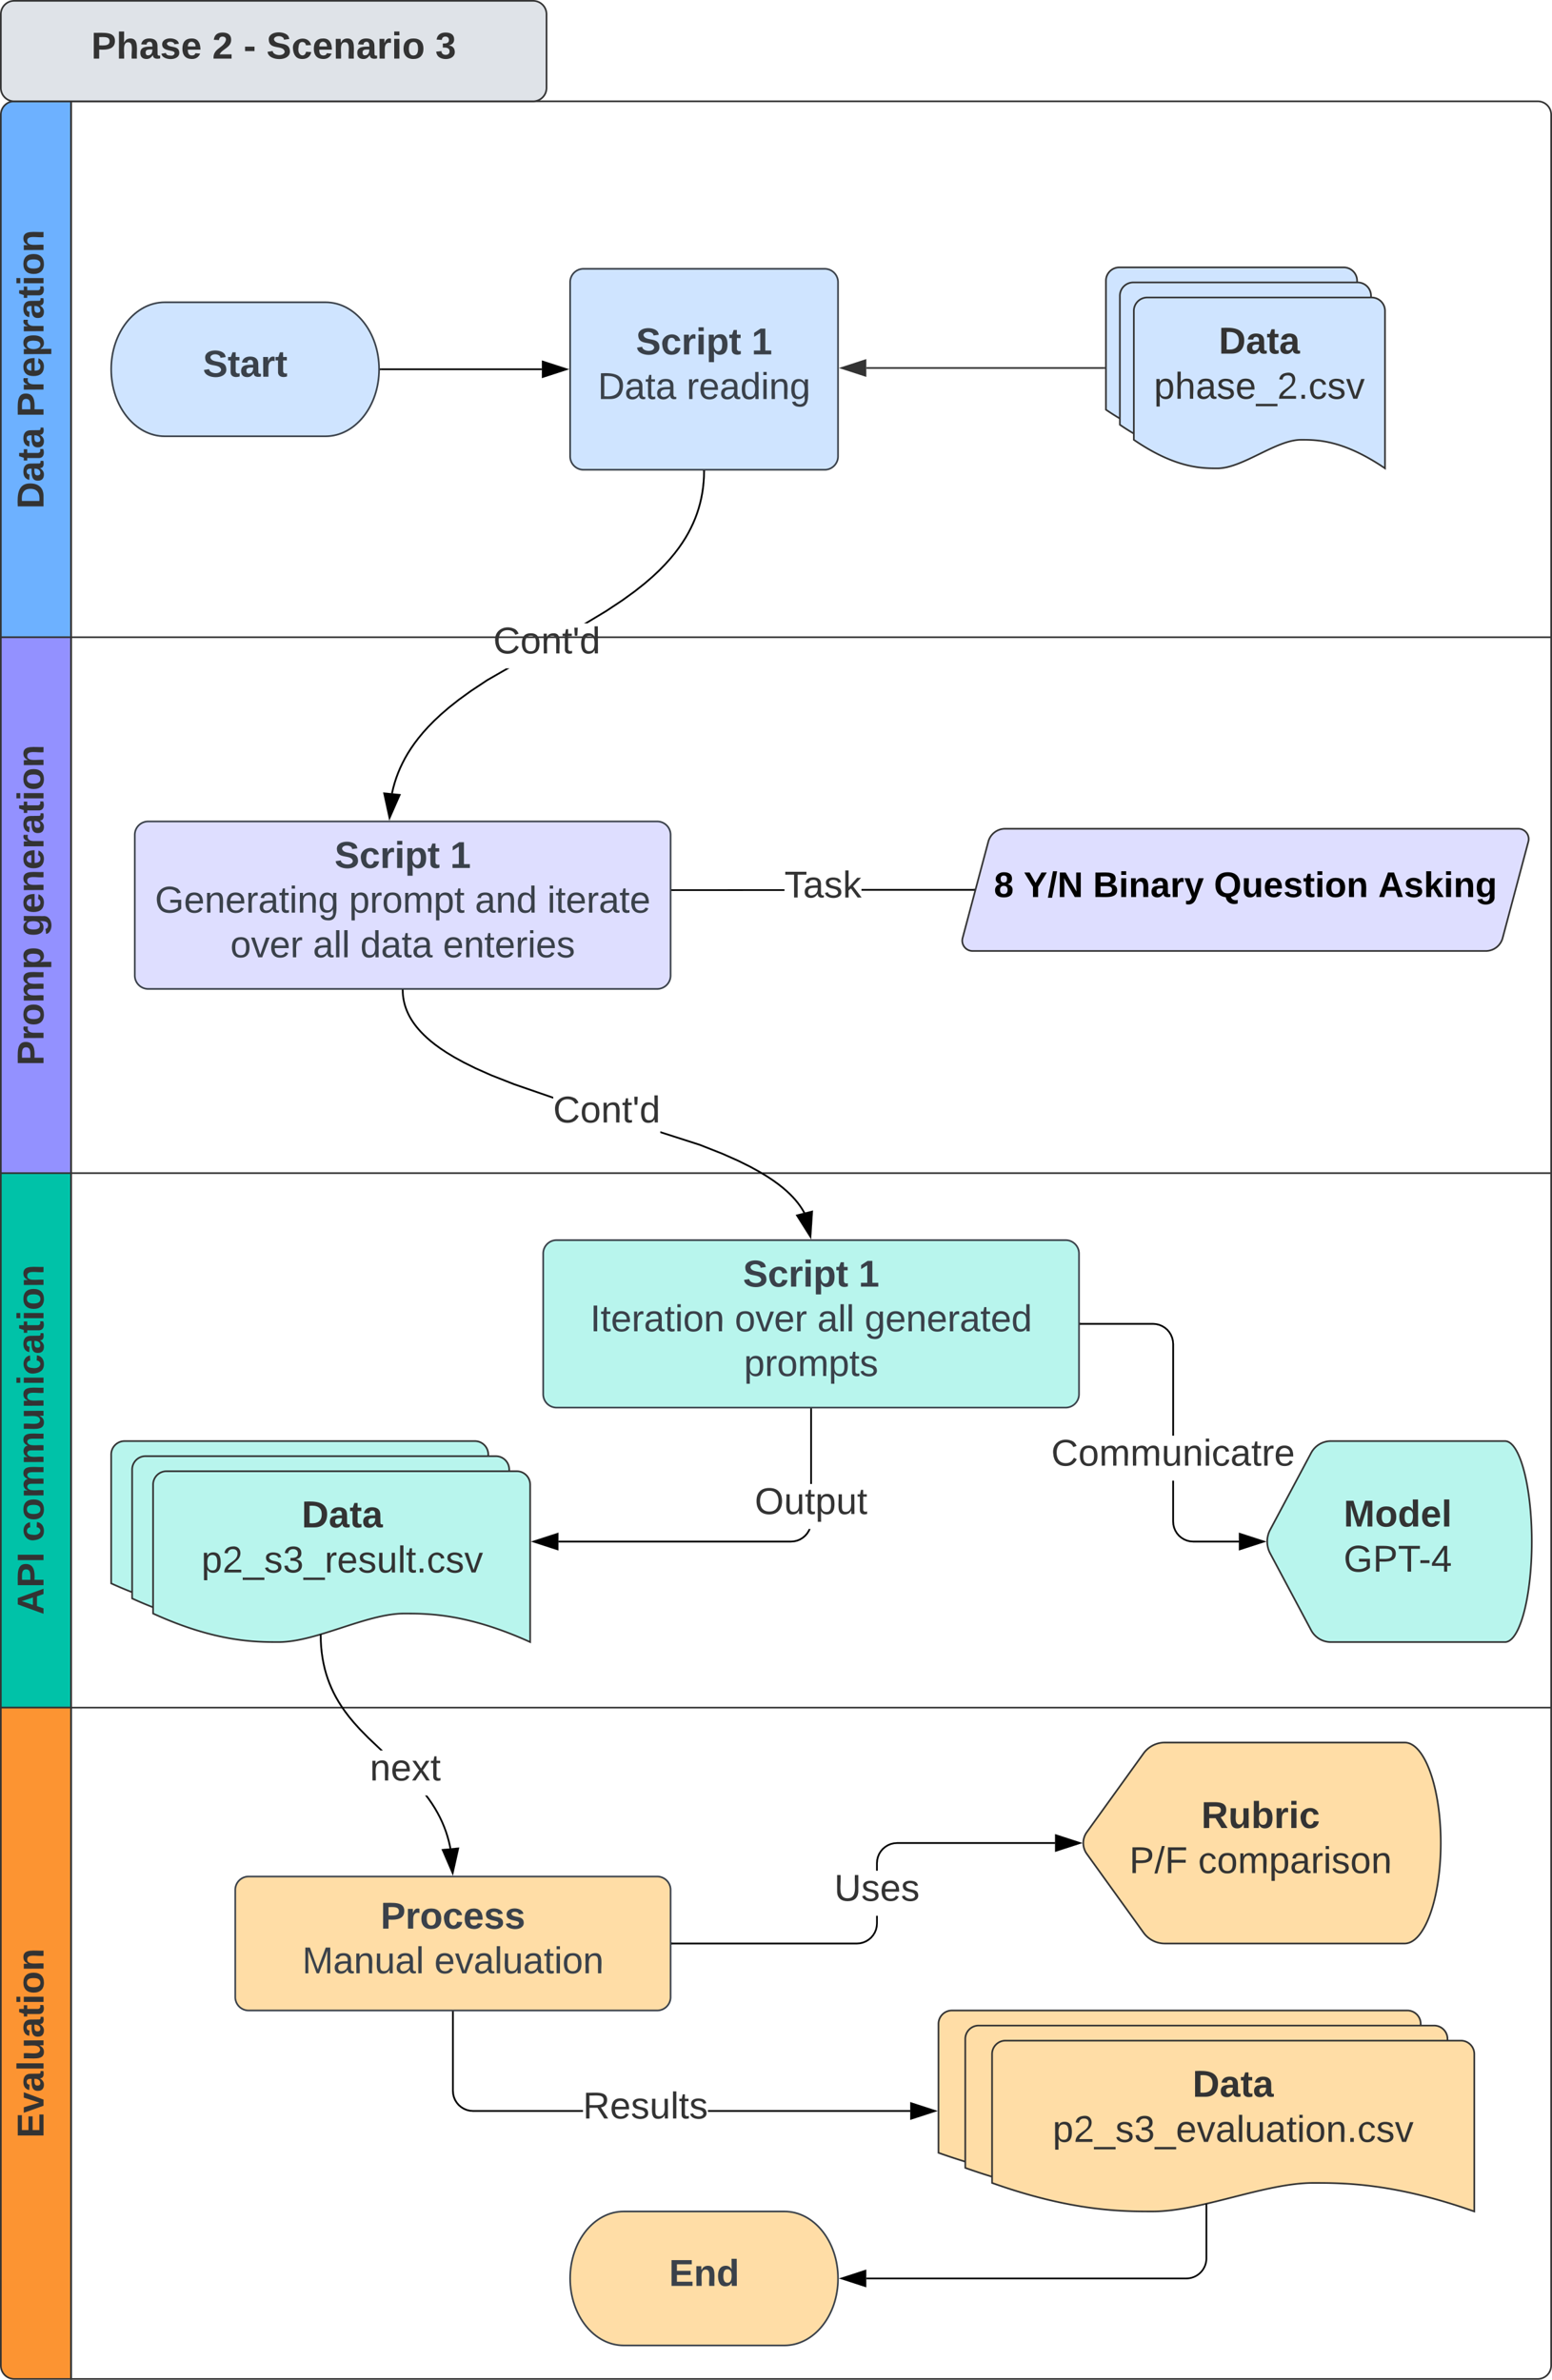<svg xmlns="http://www.w3.org/2000/svg" xmlns:xlink="http://www.w3.org/1999/xlink" xmlns:lucid="lucid" width="926.91" height="1421"><g transform="translate(-1819.5 -699.5)" lucid:page-tab-id="IIIJ-~few-Xb"><path d="M1820 1080V768a8 8 0 0 1 8-8h33.93v320z" stroke="#333" fill="#6db1ff"/><path d="M1820 1080h41.93v320H1820z" stroke="#333" fill="#9391ff"/><path d="M1820 1400h41.93v319.15H1820z" stroke="#333" fill="#00c2a8"/><path d="M1861.93 2120H1828a8 8 0 0 1-8-8v-392.85h41.93z" stroke="#333" fill="#fc9432"/><path d="M1861.93 760h875.98a8 8 0 0 1 8 8v312h-883.97zM1861.93 1080h883.98v320h-883.97zM1861.93 1400h883.98v319.15h-883.97zM2745.9 1719.15V2112a8 8 0 0 1-8 8h-875.97v-400.85z" stroke="#333" fill="none"/><use xlink:href="#a" transform="matrix(-1.8369701987210297e-16,-1,1,-1.8369701987210297e-16,1820,1080) translate(76.644 25.489)"/><use xlink:href="#b" transform="matrix(-1.8369701987210297e-16,-1,1,-1.8369701987210297e-16,1820,1080) translate(131.383 25.489)"/><use xlink:href="#c" transform="matrix(-1.8369701987210297e-16,-1,1,-1.8369701987210297e-16,1820,1400) translate(64.206 25.489)"/><use xlink:href="#d" transform="matrix(-1.8369701987210297e-16,-1,1,-1.8369701987210297e-16,1820,1400) translate(141.39 25.489)"/><use xlink:href="#e" transform="matrix(-1.8369701987210297e-16,-1,1,-1.8369701987210297e-16,1820,1719.147) translate(55.477 25.489)"/><use xlink:href="#f" transform="matrix(-1.8369701987210297e-16,-1,1,-1.8369701987210297e-16,1820,1719.147) translate(99.057 25.489)"/><use xlink:href="#g" transform="matrix(-1.8369701987210297e-16,-1,1,-1.8369701987210297e-16,1820,2120) translate(143.89 25.489)"/><path d="M2013.9 880c17.68 0 32 17.9 32 40s-14.32 40-32 40h-96c-17.66 0-32-17.9-32-40s14.34-40 32-40z" stroke="#3a414a" fill="#cfe4ff"/><use xlink:href="#h" transform="matrix(1,0,0,1,1890.912,885) translate(49.753 39.444)"/><path d="M2160 868a8 8 0 0 1 8-8h144a8 8 0 0 1 8 8v104a8 8 0 0 1-8 8h-144a8 8 0 0 1-8-8z" stroke="#3a414a" fill="#cfe4ff"/><use xlink:href="#i" transform="matrix(1,0,0,1,2165,865) translate(34.321 46.111)"/><use xlink:href="#j" transform="matrix(1,0,0,1,2165,865) translate(103.333 46.111)"/><use xlink:href="#k" transform="matrix(1,0,0,1,2165,865) translate(11.512 72.778)"/><use xlink:href="#l" transform="matrix(1,0,0,1,2165,865) translate(64.537 72.778)"/><path d="M1820 708a8 8 0 0 1 8-8h309.9a8 8 0 0 1 8 8v44a8 8 0 0 1-8 8H1828a8 8 0 0 1-8-8z" stroke="#333" fill="#dfe3e8"/><use xlink:href="#m" transform="matrix(1,0,0,1,1832,712) translate(42.02 22.489)"/><use xlink:href="#n" transform="matrix(1,0,0,1,1832,712) translate(114.278 22.489)"/><use xlink:href="#o" transform="matrix(1,0,0,1,1832,712) translate(132.982 22.489)"/><use xlink:href="#p" transform="matrix(1,0,0,1,1832,712) translate(146.636 22.489)"/><use xlink:href="#q" transform="matrix(1,0,0,1,1832,712) translate(247.511 22.489)"/><path d="M2602.56 1567.06a13.33 13.33 0 0 1 11.77-7.06h104c8.83 0 16 26.86 16 60s-7.17 60-16 60h-104a13.33 13.33 0 0 1-11.77-7.06l-24.47-45.88a15 15 0 0 1 0-14.12z" stroke="#333" fill="#b8f5ed"/><use xlink:href="#r" transform="matrix(1,0,0,1,2579.328,1565) translate(42.674 46.022)"/><use xlink:href="#s" transform="matrix(1,0,0,1,2579.328,1565) translate(42.643 72.956)"/><path d="M2480 867.15a8 8 0 0 1 8-8h134a8 8 0 0 1 8 8v94c-25.05-17.04-40.65-17.04-50.1-17.04-15 0-34.95 17.05-49.95 17.05-9.3 0-25.05 0-49.95-17.04z" stroke="#333" fill="#cfe4ff"/><path d="M2488.33 876.15a8 8 0 0 1 8-8h134a8 8 0 0 1 8 8v94c-25.05-17.04-40.65-17.04-50.1-17.04-15 0-34.95 17.05-49.95 17.05-9.3 0-25.05 0-49.95-17.04z" stroke="#333" fill="#cfe4ff"/><path d="M2496.67 885.15a8 8 0 0 1 8-8h134a8 8 0 0 1 8 8v94c-25.05-17.04-40.65-17.04-50.1-17.04-15 0-34.95 17.05-49.95 17.05-9.3 0-25.05 0-49.95-17.04z" stroke="#333" fill="#cfe4ff"/><use xlink:href="#t" transform="matrix(1,0,0,1,2501.667,882.147) translate(45.748 28.522)"/><use xlink:href="#u" transform="matrix(1,0,0,1,2501.667,882.147) translate(7.031 55.456)"/><path d="M2046.9 920h96.22" stroke="#000" fill="none"/><path d="M2046.92 920.5h-.54l.03-.5v-.5h.52z" stroke="#000" stroke-width=".05"/><path d="M2157.88 920l-14.26 4.63v-9.26z" stroke="#000"/><path d="M2479 919.24h-142.1" stroke="#333" fill="none"/><path d="M2479.5 919.74h-.5v-1h.5z" stroke="#333" stroke-width=".05" fill="#333"/><path d="M2322.12 919.24l14.27-4.64v9.27z" stroke="#333" fill="#333"/><path d="M1900 1198a8 8 0 0 1 8-8h304a8 8 0 0 1 8 8v84a8 8 0 0 1-8 8h-304a8 8 0 0 1-8-8z" stroke="#3a414a" fill="#dedeff"/><use xlink:href="#i" transform="matrix(1,0,0,1,1905,1195) translate(114.321 22.778)"/><use xlink:href="#v" transform="matrix(1,0,0,1,1905,1195) translate(183.333 22.778)"/><use xlink:href="#w" transform="matrix(1,0,0,1,1905,1195) translate(7.037 49.444)"/><use xlink:href="#x" transform="matrix(1,0,0,1,1905,1195) translate(122.963 49.444)"/><use xlink:href="#y" transform="matrix(1,0,0,1,1905,1195) translate(198.148 49.444)"/><use xlink:href="#z" transform="matrix(1,0,0,1,1905,1195) translate(241.358 49.444)"/><use xlink:href="#A" transform="matrix(1,0,0,1,1905,1195) translate(52.068 76.111)"/><use xlink:href="#B" transform="matrix(1,0,0,1,1905,1195) translate(101.389 76.111)"/><use xlink:href="#C" transform="matrix(1,0,0,1,1905,1195) translate(129.66 76.111)"/><use xlink:href="#D" transform="matrix(1,0,0,1,1905,1195) translate(179.043 76.111)"/><path d="M2110.8 1106.03l-9.8 6.5-7.28 5.26-5.78 4.58-4.8 4.12-4.04 3.8-3.5 3.56-3.03 3.38-2.68 3.23-2.38 3.13-2.1 3.03-1.9 2.98-1.7 2.93-1.5 2.9-1.36 2.88-1.22 2.9-1.07 2.9-.95 2.92-.83 2.96-.72 3.02-.06.32-.98-.2.06-.32.72-3.07.84-3 .96-2.96 1.1-2.94 1.22-2.92 1.38-2.9 1.53-2.95 1.7-2.96 1.92-3.02 2.14-3.07 2.4-3.15 2.7-3.26 3.08-3.42 3.52-3.6 4.08-3.82 4.82-4.16 5.82-4.6 7.3-5.3 9.84-6.52 11.4-6.54h2zM2240.5 981l-.07 3.1-.22 3.44-.34 3.32-.47 3.22-.6 3.13-.73 3.07-.84 3-.96 2.96-1.1 2.94-1.22 2.92-1.38 2.9-1.53 2.95-1.7 2.96-1.92 3.02-2.14 3.07-2.4 3.15-2.7 3.26-3.07 3.42-3.5 3.6-4.1 3.82-4.8 4.16-5.83 4.6-7.3 5.3-9.84 6.52-11.43 6.88h-1.93l12.83-7.73 9.8-6.5 7.27-5.26 5.78-4.58 4.8-4.12 4.04-3.8 3.48-3.56 3.04-3.38 2.68-3.23 2.37-3.13 2.1-3.03 1.9-2.98 1.7-2.93 1.5-2.9 1.36-2.9 1.22-2.87 1.07-2.9.95-2.92.83-2.96.7-3.02.6-3.1.47-3.17.34-3.28.23-3.4.06-3.06z" stroke="#000" stroke-width=".05"/><path d="M2240.5 981.03l-1-.02v-.5h1z"/><path d="M2240.5 981.05l-1.04-.02v-.55h1.07zm-.98-.52v.45l.95.02v-.48z" stroke="#000" stroke-width=".05"/><path d="M2058.2 1174.16l-6.05 13.73-3.18-14.67z"/><path d="M2058.93 1173.73l-6.94 15.77-3.67-16.84zm-6.62 12.55l5.16-11.7-7.86-.78z" stroke="#000" stroke-width=".05"/><use xlink:href="#E" transform="matrix(1,0,0,1,2114.078,1071.702) translate(0.005 17.956)"/><path d="M2143.92 1448a8 8 0 0 1 8-8h304a8 8 0 0 1 8 8v84a8 8 0 0 1-8 8h-304a8 8 0 0 1-8-8z" stroke="#3a414a" fill="#b8f5ed"/><use xlink:href="#i" transform="matrix(1,0,0,1,2148.923,1445) translate(114.321 22.778)"/><use xlink:href="#j" transform="matrix(1,0,0,1,2148.923,1445) translate(183.333 22.778)"/><use xlink:href="#F" transform="matrix(1,0,0,1,2148.923,1445) translate(23.086 49.444)"/><use xlink:href="#A" transform="matrix(1,0,0,1,2148.923,1445) translate(109.383 49.444)"/><use xlink:href="#B" transform="matrix(1,0,0,1,2148.923,1445) translate(158.704 49.444)"/><use xlink:href="#G" transform="matrix(1,0,0,1,2148.923,1445) translate(186.975 49.444)"/><use xlink:href="#H" transform="matrix(1,0,0,1,2148.923,1445) translate(114.938 76.111)"/><path d="M2409.74 1202.1a10.4 10.4 0 0 1 10.06-7.74h306.53a6.15 6.15 0 0 1 5.94 7.73l-15.34 57.52a10.4 10.4 0 0 1-10.07 7.73h-306.52a6.15 6.15 0 0 1-5.94-7.73z" stroke="#333" fill="#dedeff"/><use xlink:href="#I" transform="matrix(1,0,0,1,2397.338,1199.36) translate(15.778 35.767)"/><use xlink:href="#J" transform="matrix(1,0,0,1,2397.338,1199.36) translate(33.556 35.767)"/><use xlink:href="#K" transform="matrix(1,0,0,1,2397.338,1199.36) translate(74.978 35.767)"/><use xlink:href="#L" transform="matrix(1,0,0,1,2397.338,1199.36) translate(147.156 35.767)"/><use xlink:href="#M" transform="matrix(1,0,0,1,2397.338,1199.36) translate(245.289 35.767)"/><path d="M2288 1231.47l-67 .04v-1l67-.03zm113.05-.12h-67v-1h67z" stroke="#000" stroke-width=".05"/><path d="M2401.42 1231.35h-.38v-1h.65z"/><path d="M2401.44 1231.38h-.43v-1.05h.72zm-.38-1v.95h.34l.25-.95z" stroke="#000" stroke-width=".05"/><path d="M2221 1231.5h-.5v-1h.5z"/><path d="M2221.04 1231.53h-.57v-1.05h.57zm-.5-1v.95h.45v-.95z" stroke="#000" stroke-width=".05"/><use xlink:href="#N" transform="matrix(1,0,0,1,2287.99,1217.464) translate(0.005 17.956)"/><path d="M2520.63 1607.98l.14 1.82.42 1.75.68 1.67.94 1.54 1.17 1.37 1.37 1.17 1.54.94 1.67.7 1.76.42 1.82.14h27.3v1h-27.34l-1.93-.15-1.9-.46-1.82-.76-1.67-1.03-1.5-1.26-1.27-1.5-1-1.66-.76-1.82-.46-1.9-.16-1.94v-24.37h1zm-10.55-118.33l1.9.46 1.82.76 1.67 1.03 1.5 1.26 1.27 1.5 1.02 1.66.75 1.82.47 1.9.16 1.94v54.74h-1v-54.7l-.15-1.82-.42-1.75-.7-1.67-.93-1.54-1.17-1.37-1.38-1.17-1.54-.94-1.66-.7-1.76-.42-1.82-.14h-43.18v-1h43.22z" stroke="#000" stroke-width=".05"/><path d="M2464.94 1490.5h-.52v-1h.52z"/><path d="M2464.96 1490.53h-.56v-1.06h.56zm-.5-1v.94h.45v-.94z" stroke="#000" stroke-width=".05"/><path d="M2574.2 1620l-14.26 4.63v-9.27z"/><path d="M2575.83 1620l-16.4 5.32v-10.64zm-15.4 3.95l12.16-3.95-12.16-3.95z" stroke="#000" stroke-width=".05"/><use xlink:href="#O" transform="matrix(1,0,0,1,2447.336,1556.718) translate(0.005 17.956)"/><path d="M1885.9 1568a8 8 0 0 1 8-8h209.2a8 8 0 0 1 8 8v94c-37.6-17.03-61.02-17.03-75.2-17.03-22.53 0-52.48 17.03-75 17.03-13.96 0-37.6 0-75-17.03z" stroke="#333" fill="#b8f5ed"/><path d="M1898.42 1577a8 8 0 0 1 8-8h209.2a8 8 0 0 1 8 8v94c-37.6-17.03-61.03-17.03-75.22-17.03-22.52 0-52.47 17.03-75 17.03-13.95 0-37.6 0-74.98-17.03z" stroke="#333" fill="#b8f5ed"/><path d="M1910.93 1586a8 8 0 0 1 8-8h209.2a8 8 0 0 1 8 8v94c-37.6-17.03-61.03-17.03-75.22-17.03-22.5 0-52.46 17.03-74.98 17.03-13.96 0-37.6 0-75-17.03z" stroke="#333" fill="#b8f5ed"/><use xlink:href="#P" transform="matrix(1,0,0,1,1915.933,1583) translate(83.748 28.522)"/><use xlink:href="#Q" transform="matrix(1,0,0,1,1915.933,1583) translate(23.896 55.456)"/><path d="M2237.54 1382.6l13.55 5.34 9.47 4.2 7.13 3.54 5.6 3.08 4.54 2.74 3.74 2.48 3.14 2.27 2.66 2.1 2.28 1.98 1.98 1.85 1.72 1.76 1.5 1.67 1.33 1.6 1.16 1.56 1.04 1.5.92 1.44.82 1.42.23.43-.9.47-.2-.42-.8-1.38-.9-1.42-1.02-1.46-1.14-1.5-1.3-1.58-1.47-1.64-1.7-1.72-1.94-1.83-2.26-1.94-2.63-2.08-3.1-2.25-3.7-2.46-4.5-2.72-5.56-3.05-7.1-3.52-9.43-4.2-13.5-5.3-23.3-7.5v-1.04zm-177-90.7l.07 1.36.16 1.33.2 1.3.24 1.3.3 1.3.36 1.3.43 1.3.47 1.3.55 1.3.63 1.35.7 1.35.8 1.38.9 1.42 1.02 1.46 1.15 1.5 1.3 1.58 1.47 1.64 1.7 1.72 1.93 1.83 2.25 1.94 2.63 2.08 3.1 2.25 3.7 2.46 4.5 2.72 5.58 3.05 7.1 3.52 9.43 4.2 13.53 5.3 23.13 8v1.06l-23.48-8.1-13.55-5.34-9.48-4.2-7.13-3.54-5.6-3.08-4.54-2.74-3.74-2.48-3.14-2.27-2.66-2.1-2.28-1.98-1.97-1.85-1.73-1.76-1.5-1.67-1.34-1.6-1.17-1.56-1.04-1.5-.92-1.44-.82-1.42-.73-1.4-.64-1.36-.56-1.35-.5-1.34-.43-1.34-.37-1.34-.3-1.34-.27-1.34-.2-1.36-.14-1.38-.1-1.4v-.93h1z" stroke="#000" stroke-width=".05"/><path d="M2060.5 1291l-1 .03v-.53h1z"/><path d="M2060.54 1291.03l-1.05.02-.03-.58h1.06zm-1-.5v.47l.95-.02-.02-.45z" stroke="#000" stroke-width=".05"/><path d="M2303.52 1437.93l-8-12.68 8.98-2.3z"/><path d="M2303.92 1439.5l-9.2-14.57 10.32-2.62zm-7.6-13.94l6.8 10.8.84-12.74z" stroke="#000" stroke-width=".05"/><use xlink:href="#E" transform="matrix(1,0,0,1,2149.861,1351.795) translate(0.005 17.956)"/><path d="M2303.06 1613.68l-1.02 1.67-1.28 1.5-1.5 1.26-1.66 1.04-1.8.75-1.92.45-1.94.15H2153v-1h138.9l1.82-.14 1.76-.42 1.66-.7 1.54-.94 1.37-1.17 1.17-1.37.95-1.54.28-.7h1.1zm1.36-28.08h-1V1541h1z" stroke="#000" stroke-width=".05"/><path d="M2304.42 1541h-1v-.5h1z"/><path d="M2304.45 1541.04h-1.05v-.57h1.05zm-1-.5v.45h.95v-.47z" stroke="#000" stroke-width=".05"/><path d="M2152.5 1624.63l-14.26-4.63 14.27-4.63z"/><path d="M2153 1625.32l-16.38-5.32 16.4-5.32zm-13.14-5.32l12.15 3.95v-7.9z" stroke="#000" stroke-width=".05"/><use xlink:href="#R" transform="matrix(1,0,0,1,2270.256,1585.596) translate(0.005 17.956)"/><path d="M1960 1828a8 8 0 0 1 8-8h244a8 8 0 0 1 8 8v64a8 8 0 0 1-8 8h-244a8 8 0 0 1-8-8z" stroke="#3a414a" fill="#ffdda6"/><g><use xlink:href="#S" transform="matrix(1,0,0,1,1965,1825) translate(81.821 26.111)"/><use xlink:href="#T" transform="matrix(1,0,0,1,1965,1825) translate(35 52.778)"/><use xlink:href="#U" transform="matrix(1,0,0,1,1965,1825) translate(113.889 52.778)"/></g><path d="M2380 1908a8 8 0 0 1 8-8h272a8 8 0 0 1 8 8v94c-48.1-17.03-78.05-17.03-96.2-17.03-28.8 0-67.1 17.03-95.9 17.03-17.85 0-48.1 0-95.9-17.03z" stroke="#333" fill="#ffdda6"/><path d="M2396 1917a8 8 0 0 1 8-8h272a8 8 0 0 1 8 8v94c-48.1-17.03-78.05-17.03-96.2-17.03-28.8 0-67.1 17.03-95.9 17.03-17.85 0-48.1 0-95.9-17.03z" stroke="#333" fill="#ffdda6"/><path d="M2412 1926a8 8 0 0 1 8-8h272a8 8 0 0 1 8 8v94c-48.1-17.03-78.05-17.03-96.2-17.03-28.8 0-67.1 17.03-95.9 17.03-17.85 0-48.1 0-95.9-17.03z" stroke="#333" fill="#ffdda6"/><g><use xlink:href="#P" transform="matrix(1,0,0,1,2417,1923) translate(114.748 28.522)"/><use xlink:href="#V" transform="matrix(1,0,0,1,2417,1923) translate(31.204 55.456)"/></g><path d="M2075.8 1773.15l2.07 3 1.82 2.86 1.6 2.8 1.45 2.77 1.3 2.75 1.16 2.77 1.05 2.8.93 2.86.82 2.94.72 3.05.26 1.37-.98.2-.26-1.36-.7-3-.82-2.9-.9-2.84-1.04-2.76-1.15-2.73-1.28-2.72-1.42-2.7-1.6-2.77-1.8-2.84-2.05-2.96-1.6-2.1h1.26zm-64.2-93.75l.23 3.7.37 3.46.48 3.3.6 3.12.7 3 .8 2.9.93 2.83 1.04 2.78 1.15 2.73 1.26 2.72 1.43 2.73 1.6 2.76 1.78 2.84 2.06 2.95 2.38 3.13 2.84 3.43 3.57 3.96 5 5.1 8.3 7.88h-1.44l-7.58-7.18-5.02-5.12-3.6-3.98-2.87-3.47-2.4-3.17-2.08-2.98-1.82-2.87-1.62-2.8-1.43-2.76-1.3-2.75-1.16-2.77-1.03-2.8-.93-2.87-.83-2.95-.7-3.04-.6-3.2-.5-3.3-.37-3.53-.23-3.73-.07-3.5h1z" stroke="#000" stroke-width=".05"/><path d="M2011.53 1675.94l-1 .02v-.38l1-.3z"/><path d="M2011.55 1675.96l-1.05.03v-.44l1.04-.3zm-1-.36v.34l.95-.02v-.6z" stroke="#000" stroke-width=".05"/><path d="M2089.85 1817.9l-5.93-13.8 9.23-.84z"/><path d="M2090 1819.5l-6.82-15.82 10.6-1zm-5.35-14.95l5.05 11.73 2.8-12.46z" stroke="#000" stroke-width=".05"/><g><use xlink:href="#W" transform="matrix(1,0,0,1,2040.402,1744.704) translate(0.005 17.956)"/></g><path d="M2343.75 1848.02l-.15 1.94-.46 1.9-.75 1.82-1.04 1.67-1.27 1.5-1.5 1.26-1.67 1.04-1.82.75-1.9.45-1.93.15H2221v-1h110.23l1.82-.14 1.75-.42 1.67-.7 1.54-.94 1.38-1.17 1.17-1.37.95-1.54.7-1.67.4-1.75.15-1.82v-4.5h1zm105.87-47.52h-94.35l-1.82.14-1.75.42-1.67.7-1.54.94-1.38 1.17-1.17 1.37-.94 1.54-.68 1.67-.43 1.75-.15 1.82v4.5h-1V1812l.15-1.94.46-1.9.75-1.82 1.04-1.67 1.27-1.5 1.5-1.26 1.68-1.04 1.8-.75 1.92-.45 1.93-.15h94.4z" stroke="#000" stroke-width=".05"/><path d="M2221 1860.5h-.5v-1h.5z"/><path d="M2221.04 1860.53h-.57v-1.06h.57zm-.5-1v.94h.45v-.94z" stroke="#000" stroke-width=".05"/><path d="M2464.4 1800l-14.28 4.63v-9.27z"/><path d="M2466 1800l-16.38 5.32v-10.64zm-15.38 3.95l12.15-3.95-12.15-3.95z" stroke="#000" stroke-width=".05"/><g><use xlink:href="#X" transform="matrix(1,0,0,1,2317.721,1816.533) translate(0.005 17.956)"/></g><path d="M2090.5 1947.98l.14 1.82.42 1.75.7 1.67.94 1.54 1.17 1.37 1.37 1.17 1.54.94 1.67.7 1.75.42 1.82.14h65.64v1h-65.68l-1.94-.15-1.9-.46-1.82-.76-1.67-1.03-1.5-1.26-1.26-1.5-1.04-1.66-.75-1.82-.45-1.9-.15-1.94V1901h1zm272.62 11.52v1h-120.78v-1z" stroke="#000" stroke-width=".05"/><path d="M2090.5 1901h-1v-.5h1z"/><path d="M2090.53 1901.04h-1.06v-.57h1.06zm-1-.5v.45h.94v-.47z" stroke="#000" stroke-width=".05"/><path d="M2377.88 1960l-14.26 4.63v-9.27z"/><path d="M2379.5 1960l-16.38 5.32v-10.64zm-15.38 3.95l12.14-3.95-12.14-3.95z" stroke="#000" stroke-width=".05"/><g><use xlink:href="#Y" transform="matrix(1,0,0,1,2167.655,1946.533) translate(0.005 17.956)"/></g><path d="M2288 2020c17.67 0 32 17.9 32 40s-14.33 40-32 40h-96c-17.67 0-32-17.9-32-40s14.33-40 32-40z" stroke="#3a414a" fill="#ffdda6"/><g><use xlink:href="#Z" transform="matrix(1,0,0,1,2165,2025) translate(54.074 39.444)"/></g><path d="M2540 2015.92V2048a12 12 0 0 1-12 12h-191.12" stroke="#000" fill="none"/><path d="M2540.5 2015.94h-1v-.4l1-.23z" stroke="#000" stroke-width=".05"/><path d="M2322.12 2060l14.26-4.64v9.28z" stroke="#000"/><path d="M2502.46 1746.5a15.62 15.62 0 0 1 12.68-6.5h143.25c11.93 0 21.6 26.86 21.6 60s-9.67 60-21.6 60h-143.26a15.62 15.62 0 0 1-12.68-6.5l-33.86-47a11.1 11.1 0 0 1 0-13z" stroke="#333" fill="#ffdda6"/><g><use xlink:href="#aa" transform="matrix(1,0,0,1,2468.923,1745) translate(68.056 46.022)"/><use xlink:href="#ab" transform="matrix(1,0,0,1,2468.923,1745) translate(25.069 72.956)"/><use xlink:href="#ac" transform="matrix(1,0,0,1,2468.923,1745) translate(66.155 72.956)"/></g><defs><path fill="#333" d="M24-248c120-7 223 5 221 122C244-46 201 0 124 0H24v-248zM76-40c74 7 117-18 117-86 0-67-45-88-117-82v168" id="ad"/><path fill="#333" d="M133-34C117-15 103 5 69 4 32 3 11-16 11-54c-1-60 55-63 116-61 1-26-3-47-28-47-18 1-26 9-28 27l-52-2c7-38 36-58 82-57s74 22 75 68l1 82c-1 14 12 18 25 15v27c-30 8-71 5-69-32zm-48 3c29 0 43-24 42-57-32 0-66-3-65 30 0 17 8 27 23 27" id="ae"/><path fill="#333" d="M115-3C79 11 28 4 28-45v-112H4v-33h27l15-45h31v45h36v33H77v99c-1 23 16 31 38 25v30" id="af"/><g id="a"><use transform="matrix(0.062,0,0,0.062,0,0)" xlink:href="#ad"/><use transform="matrix(0.062,0,0,0.062,16.148,0)" xlink:href="#ae"/><use transform="matrix(0.062,0,0,0.062,28.617,0)" xlink:href="#af"/><use transform="matrix(0.062,0,0,0.062,36.036,0)" xlink:href="#ae"/></g><path fill="#333" d="M24-248c93 1 206-16 204 79-1 75-69 88-152 82V0H24v-248zm52 121c47 0 100 7 100-41 0-47-54-39-100-39v80" id="ag"/><path fill="#333" d="M135-150c-39-12-60 13-60 57V0H25l-1-190h47c2 13-1 29 3 40 6-28 27-53 61-41v41" id="ah"/><path fill="#333" d="M185-48c-13 30-37 53-82 52C43 2 14-33 14-96s30-98 90-98c62 0 83 45 84 108H66c0 31 8 55 39 56 18 0 30-7 34-22zm-45-69c5-46-57-63-70-21-2 6-4 13-4 21h74" id="ai"/><path fill="#333" d="M135-194c53 0 70 44 70 98 0 56-19 98-73 100-31 1-45-17-59-34 3 33 2 69 2 105H25l-1-265h48c2 10 0 23 3 31 11-24 29-35 60-35zM114-30c33 0 39-31 40-66 0-38-9-64-40-64-56 0-55 130 0 130" id="aj"/><path fill="#333" d="M25-224v-37h50v37H25zM25 0v-190h50V0H25" id="ak"/><path fill="#333" d="M110-194c64 0 96 36 96 99 0 64-35 99-97 99-61 0-95-36-95-99 0-62 34-99 96-99zm-1 164c35 0 45-28 45-65 0-40-10-65-43-65-34 0-45 26-45 65 0 36 10 65 43 65" id="al"/><path fill="#333" d="M135-194c87-1 58 113 63 194h-50c-7-57 23-157-34-157-59 0-34 97-39 157H25l-1-190h47c2 12-1 28 3 38 12-26 28-41 61-42" id="am"/><g id="b"><use transform="matrix(0.062,0,0,0.062,0,0)" xlink:href="#ag"/><use transform="matrix(0.062,0,0,0.062,14.963,0)" xlink:href="#ah"/><use transform="matrix(0.062,0,0,0.062,23.691,0)" xlink:href="#ai"/><use transform="matrix(0.062,0,0,0.062,36.16,0)" xlink:href="#aj"/><use transform="matrix(0.062,0,0,0.062,49.814,0)" xlink:href="#ah"/><use transform="matrix(0.062,0,0,0.062,58.543,0)" xlink:href="#ae"/><use transform="matrix(0.062,0,0,0.062,71.012,0)" xlink:href="#af"/><use transform="matrix(0.062,0,0,0.062,78.431,0)" xlink:href="#ak"/><use transform="matrix(0.062,0,0,0.062,84.665,0)" xlink:href="#al"/><use transform="matrix(0.062,0,0,0.062,98.319,0)" xlink:href="#am"/></g><path fill="#333" d="M220-157c-53 9-28 100-34 157h-49v-107c1-27-5-49-29-50C55-147 81-57 75 0H25l-1-190h47c2 12-1 28 3 38 10-53 101-56 108 0 13-22 24-43 59-42 82 1 51 116 57 194h-49v-107c-1-25-5-48-29-50" id="an"/><g id="c"><use transform="matrix(0.062,0,0,0.062,0,0)" xlink:href="#ag"/><use transform="matrix(0.062,0,0,0.062,14.963,0)" xlink:href="#ah"/><use transform="matrix(0.062,0,0,0.062,23.691,0)" xlink:href="#al"/><use transform="matrix(0.062,0,0,0.062,37.345,0)" xlink:href="#an"/><use transform="matrix(0.062,0,0,0.062,57.296,0)" xlink:href="#aj"/></g><path fill="#333" d="M195-6C206 82 75 100 31 46c-4-6-6-13-8-21l49-6c3 16 16 24 34 25 40 0 42-37 40-79-11 22-30 35-61 35-53 0-70-43-70-97 0-56 18-96 73-97 30 0 46 14 59 34l2-30h47zm-90-29c32 0 41-27 41-63 0-35-9-62-40-62-32 0-39 29-40 63 0 36 9 62 39 62" id="ao"/><g id="d"><use transform="matrix(0.062,0,0,0.062,0,0)" xlink:href="#ao"/><use transform="matrix(0.062,0,0,0.062,13.654,0)" xlink:href="#ai"/><use transform="matrix(0.062,0,0,0.062,26.123,0)" xlink:href="#am"/><use transform="matrix(0.062,0,0,0.062,39.777,0)" xlink:href="#ai"/><use transform="matrix(0.062,0,0,0.062,52.246,0)" xlink:href="#ah"/><use transform="matrix(0.062,0,0,0.062,60.974,0)" xlink:href="#ae"/><use transform="matrix(0.062,0,0,0.062,73.443,0)" xlink:href="#af"/><use transform="matrix(0.062,0,0,0.062,80.862,0)" xlink:href="#ak"/><use transform="matrix(0.062,0,0,0.062,87.097,0)" xlink:href="#al"/><use transform="matrix(0.062,0,0,0.062,100.751,0)" xlink:href="#am"/></g><path fill="#333" d="M199 0l-22-63H83L61 0H9l90-248h61L250 0h-51zm-33-102l-36-108c-10 38-24 72-36 108h72" id="ap"/><path fill="#333" d="M24 0v-248h52V0H24" id="aq"/><g id="e"><use transform="matrix(0.062,0,0,0.062,0,0)" xlink:href="#ap"/><use transform="matrix(0.062,0,0,0.062,16.148,0)" xlink:href="#ag"/><use transform="matrix(0.062,0,0,0.062,31.11,0)" xlink:href="#aq"/></g><path fill="#333" d="M190-63c-7 42-38 67-86 67-59 0-84-38-90-98-12-110 154-137 174-36l-49 2c-2-19-15-32-35-32-30 0-35 28-38 64-6 74 65 87 74 30" id="ar"/><path fill="#333" d="M85 4C-2 5 27-109 22-190h50c7 57-23 150 33 157 60-5 35-97 40-157h50l1 190h-47c-2-12 1-28-3-38-12 25-28 42-61 42" id="as"/><g id="f"><use transform="matrix(0.062,0,0,0.062,0,0)" xlink:href="#ar"/><use transform="matrix(0.062,0,0,0.062,12.469,0)" xlink:href="#al"/><use transform="matrix(0.062,0,0,0.062,26.123,0)" xlink:href="#an"/><use transform="matrix(0.062,0,0,0.062,46.073,0)" xlink:href="#an"/><use transform="matrix(0.062,0,0,0.062,66.024,0)" xlink:href="#as"/><use transform="matrix(0.062,0,0,0.062,79.678,0)" xlink:href="#am"/><use transform="matrix(0.062,0,0,0.062,93.331,0)" xlink:href="#ak"/><use transform="matrix(0.062,0,0,0.062,99.566,0)" xlink:href="#ar"/><use transform="matrix(0.062,0,0,0.062,112.035,0)" xlink:href="#ae"/><use transform="matrix(0.062,0,0,0.062,124.504,0)" xlink:href="#af"/><use transform="matrix(0.062,0,0,0.062,131.923,0)" xlink:href="#ak"/><use transform="matrix(0.062,0,0,0.062,138.158,0)" xlink:href="#al"/><use transform="matrix(0.062,0,0,0.062,151.812,0)" xlink:href="#am"/></g><path fill="#333" d="M24 0v-248h195v40H76v63h132v40H76v65h150V0H24" id="at"/><path fill="#333" d="M128 0H69L1-190h53L99-40l48-150h52" id="au"/><path fill="#333" d="M25 0v-261h50V0H25" id="av"/><g id="g"><use transform="matrix(0.062,0,0,0.062,0,0)" xlink:href="#at"/><use transform="matrix(0.062,0,0,0.062,14.963,0)" xlink:href="#au"/><use transform="matrix(0.062,0,0,0.062,27.432,0)" xlink:href="#ae"/><use transform="matrix(0.062,0,0,0.062,39.901,0)" xlink:href="#av"/><use transform="matrix(0.062,0,0,0.062,46.136,0)" xlink:href="#as"/><use transform="matrix(0.062,0,0,0.062,59.79,0)" xlink:href="#ae"/><use transform="matrix(0.062,0,0,0.062,72.259,0)" xlink:href="#af"/><use transform="matrix(0.062,0,0,0.062,79.678,0)" xlink:href="#ak"/><use transform="matrix(0.062,0,0,0.062,85.912,0)" xlink:href="#al"/><use transform="matrix(0.062,0,0,0.062,99.566,0)" xlink:href="#am"/></g><path fill="#3a414a" d="M169-182c-1-43-94-46-97-3 18 66 151 10 154 114 3 95-165 93-204 36-6-8-10-19-12-30l50-8c3 46 112 56 116 5-17-69-150-10-154-114-4-87 153-88 188-35 5 8 8 18 10 28" id="aw"/><path fill="#3a414a" d="M115-3C79 11 28 4 28-45v-112H4v-33h27l15-45h31v45h36v33H77v99c-1 23 16 31 38 25v30" id="ax"/><path fill="#3a414a" d="M133-34C117-15 103 5 69 4 32 3 11-16 11-54c-1-60 55-63 116-61 1-26-3-47-28-47-18 1-26 9-28 27l-52-2c7-38 36-58 82-57s74 22 75 68l1 82c-1 14 12 18 25 15v27c-30 8-71 5-69-32zm-48 3c29 0 43-24 42-57-32 0-66-3-65 30 0 17 8 27 23 27" id="ay"/><path fill="#3a414a" d="M135-150c-39-12-60 13-60 57V0H25l-1-190h47c2 13-1 29 3 40 6-28 27-53 61-41v41" id="az"/><g id="h"><use transform="matrix(0.062,0,0,0.062,0,0)" xlink:href="#aw"/><use transform="matrix(0.062,0,0,0.062,14.815,0)" xlink:href="#ax"/><use transform="matrix(0.062,0,0,0.062,22.16,0)" xlink:href="#ay"/><use transform="matrix(0.062,0,0,0.062,34.506,0)" xlink:href="#az"/><use transform="matrix(0.062,0,0,0.062,43.148,0)" xlink:href="#ax"/></g><path fill="#3a414a" d="M190-63c-7 42-38 67-86 67-59 0-84-38-90-98-12-110 154-137 174-36l-49 2c-2-19-15-32-35-32-30 0-35 28-38 64-6 74 65 87 74 30" id="aA"/><path fill="#3a414a" d="M25-224v-37h50v37H25zM25 0v-190h50V0H25" id="aB"/><path fill="#3a414a" d="M135-194c53 0 70 44 70 98 0 56-19 98-73 100-31 1-45-17-59-34 3 33 2 69 2 105H25l-1-265h48c2 10 0 23 3 31 11-24 29-35 60-35zM114-30c33 0 39-31 40-66 0-38-9-64-40-64-56 0-55 130 0 130" id="aC"/><g id="i"><use transform="matrix(0.062,0,0,0.062,0,0)" xlink:href="#aw"/><use transform="matrix(0.062,0,0,0.062,14.815,0)" xlink:href="#aA"/><use transform="matrix(0.062,0,0,0.062,27.16,0)" xlink:href="#az"/><use transform="matrix(0.062,0,0,0.062,35.802,0)" xlink:href="#aB"/><use transform="matrix(0.062,0,0,0.062,41.975,0)" xlink:href="#aC"/><use transform="matrix(0.062,0,0,0.062,55.494,0)" xlink:href="#ax"/></g><path fill="#3a414a" d="M23 0v-37h61v-169l-59 37v-38l62-41h46v211h57V0H23" id="aD"/><use transform="matrix(0.062,0,0,0.062,0,0)" xlink:href="#aD" id="j"/><path fill="#3a414a" d="M30-248c118-7 216 8 213 122C240-48 200 0 122 0H30v-248zM63-27c89 8 146-16 146-99s-60-101-146-95v194" id="aE"/><path fill="#3a414a" d="M141-36C126-15 110 5 73 4 37 3 15-17 15-53c-1-64 63-63 125-63 3-35-9-54-41-54-24 1-41 7-42 31l-33-3c5-37 33-52 76-52 45 0 72 20 72 64v82c-1 20 7 32 28 27v20c-31 9-61-2-59-35zM48-53c0 20 12 33 32 33 41-3 63-29 60-74-43 2-92-5-92 41" id="aF"/><path fill="#3a414a" d="M59-47c-2 24 18 29 38 22v24C64 9 27 4 27-40v-127H5v-23h24l9-43h21v43h35v23H59v120" id="aG"/><g id="k"><use transform="matrix(0.062,0,0,0.062,0,0)" xlink:href="#aE"/><use transform="matrix(0.062,0,0,0.062,15.988,0)" xlink:href="#aF"/><use transform="matrix(0.062,0,0,0.062,28.333,0)" xlink:href="#aG"/><use transform="matrix(0.062,0,0,0.062,34.506,0)" xlink:href="#aF"/></g><path fill="#3a414a" d="M114-163C36-179 61-72 57 0H25l-1-190h30c1 12-1 29 2 39 6-27 23-49 58-41v29" id="aH"/><path fill="#3a414a" d="M100-194c63 0 86 42 84 106H49c0 40 14 67 53 68 26 1 43-12 49-29l28 8c-11 28-37 45-77 45C44 4 14-33 15-96c1-61 26-98 85-98zm52 81c6-60-76-77-97-28-3 7-6 17-6 28h103" id="aI"/><path fill="#3a414a" d="M85-194c31 0 48 13 60 33l-1-100h32l1 261h-30c-2-10 0-23-3-31C134-8 116 4 85 4 32 4 16-35 15-94c0-66 23-100 70-100zm9 24c-40 0-46 34-46 75 0 40 6 74 45 74 42 0 51-32 51-76 0-42-9-74-50-73" id="aJ"/><path fill="#3a414a" d="M24-231v-30h32v30H24zM24 0v-190h32V0H24" id="aK"/><path fill="#3a414a" d="M117-194c89-4 53 116 60 194h-32v-121c0-31-8-49-39-48C34-167 62-67 57 0H25l-1-190h30c1 10-1 24 2 32 11-22 29-35 61-36" id="aL"/><path fill="#3a414a" d="M177-190C167-65 218 103 67 71c-23-6-38-20-44-43l32-5c15 47 100 32 89-28v-30C133-14 115 1 83 1 29 1 15-40 15-95c0-56 16-97 71-98 29-1 48 16 59 35 1-10 0-23 2-32h30zM94-22c36 0 50-32 50-73 0-42-14-75-50-75-39 0-46 34-46 75s6 73 46 73" id="aM"/><g id="l"><use transform="matrix(0.062,0,0,0.062,0,0)" xlink:href="#aH"/><use transform="matrix(0.062,0,0,0.062,7.346,0)" xlink:href="#aI"/><use transform="matrix(0.062,0,0,0.062,19.691,0)" xlink:href="#aF"/><use transform="matrix(0.062,0,0,0.062,32.037,0)" xlink:href="#aJ"/><use transform="matrix(0.062,0,0,0.062,44.383,0)" xlink:href="#aK"/><use transform="matrix(0.062,0,0,0.062,49.259,0)" xlink:href="#aL"/><use transform="matrix(0.062,0,0,0.062,61.605,0)" xlink:href="#aM"/></g><path fill="#333" d="M114-157C55-157 80-60 75 0H25v-261h50l-1 109c12-26 28-41 61-42 86-1 58 113 63 194h-50c-7-57 23-157-34-157" id="aN"/><path fill="#333" d="M137-138c1-29-70-34-71-4 15 46 118 7 119 86 1 83-164 76-172 9l43-7c4 19 20 25 44 25 33 8 57-30 24-41C81-84 22-81 20-136c-2-80 154-74 161-7" id="aO"/><g id="m"><use transform="matrix(0.062,0,0,0.062,0,0)" xlink:href="#ag"/><use transform="matrix(0.062,0,0,0.062,14.963,0)" xlink:href="#aN"/><use transform="matrix(0.062,0,0,0.062,28.617,0)" xlink:href="#ae"/><use transform="matrix(0.062,0,0,0.062,41.086,0)" xlink:href="#aO"/><use transform="matrix(0.062,0,0,0.062,53.555,0)" xlink:href="#ai"/></g><path fill="#333" d="M182-182c0 78-84 86-111 141h115V0H12c-6-101 99-100 120-180 1-22-12-31-33-32-23 0-32 14-35 34l-49-3c5-45 32-70 84-70 51 0 83 22 83 69" id="aP"/><use transform="matrix(0.062,0,0,0.062,0,0)" xlink:href="#aP" id="n"/><path fill="#333" d="M14-72v-43h91v43H14" id="aQ"/><use transform="matrix(0.062,0,0,0.062,0,0)" xlink:href="#aQ" id="o"/><path fill="#333" d="M169-182c-1-43-94-46-97-3 18 66 151 10 154 114 3 95-165 93-204 36-6-8-10-19-12-30l50-8c3 46 112 56 116 5-17-69-150-10-154-114-4-87 153-88 188-35 5 8 8 18 10 28" id="aR"/><g id="p"><use transform="matrix(0.062,0,0,0.062,0,0)" xlink:href="#aR"/><use transform="matrix(0.062,0,0,0.062,14.963,0)" xlink:href="#ar"/><use transform="matrix(0.062,0,0,0.062,27.432,0)" xlink:href="#ai"/><use transform="matrix(0.062,0,0,0.062,39.901,0)" xlink:href="#am"/><use transform="matrix(0.062,0,0,0.062,53.555,0)" xlink:href="#ae"/><use transform="matrix(0.062,0,0,0.062,66.024,0)" xlink:href="#ah"/><use transform="matrix(0.062,0,0,0.062,74.752,0)" xlink:href="#ak"/><use transform="matrix(0.062,0,0,0.062,80.987,0)" xlink:href="#al"/></g><path fill="#333" d="M128-127c34 4 56 21 59 58 7 91-148 94-172 28-4-9-6-17-7-26l51-5c1 24 16 35 40 36 23 0 39-12 38-36-1-31-31-36-65-34v-40c32 2 59-3 59-33 0-20-13-33-34-33s-33 13-35 32l-50-3c6-44 37-68 86-68 50 0 83 20 83 66 0 35-22 52-53 58" id="aS"/><use transform="matrix(0.062,0,0,0.062,0,0)" xlink:href="#aS" id="q"/><path fill="#333" d="M230 0l2-204L168 0h-37L68-204 70 0H24v-248h70l56 185 57-185h69V0h-46" id="aT"/><path fill="#333" d="M88-194c31-1 46 15 58 34l-1-101h50l1 261h-48c-2-10 0-23-3-31C134-8 116 4 84 4 32 4 16-41 15-95c0-56 19-97 73-99zm17 164c33 0 40-30 41-66 1-37-9-64-41-64s-38 30-39 65c0 43 13 65 39 65" id="aU"/><g id="r"><use transform="matrix(0.062,0,0,0.062,0,0)" xlink:href="#aT"/><use transform="matrix(0.062,0,0,0.062,18.641,0)" xlink:href="#al"/><use transform="matrix(0.062,0,0,0.062,32.295,0)" xlink:href="#aU"/><use transform="matrix(0.062,0,0,0.062,45.949,0)" xlink:href="#ai"/><use transform="matrix(0.062,0,0,0.062,58.418,0)" xlink:href="#av"/></g><path fill="#333" d="M143 4C61 4 22-44 18-125c-5-107 100-154 193-111 17 8 29 25 37 43l-32 9c-13-25-37-40-76-40-61 0-88 39-88 99 0 61 29 100 91 101 35 0 62-11 79-27v-45h-74v-28h105v86C228-13 192 4 143 4" id="aV"/><path fill="#333" d="M30-248c87 1 191-15 191 75 0 78-77 80-158 76V0H30v-248zm33 125c57 0 124 11 124-50 0-59-68-47-124-48v98" id="aW"/><path fill="#333" d="M127-220V0H93v-220H8v-28h204v28h-85" id="aX"/><path fill="#333" d="M16-82v-28h88v28H16" id="aY"/><path fill="#333" d="M155-56V0h-30v-56H8v-25l114-167h33v167h35v25h-35zm-30-156c-27 46-58 90-88 131h88v-131" id="aZ"/><g id="s"><use transform="matrix(0.062,0,0,0.062,0,0)" xlink:href="#aV"/><use transform="matrix(0.062,0,0,0.062,17.457,0)" xlink:href="#aW"/><use transform="matrix(0.062,0,0,0.062,32.42,0)" xlink:href="#aX"/><use transform="matrix(0.062,0,0,0.062,44.827,0)" xlink:href="#aY"/><use transform="matrix(0.062,0,0,0.062,52.246,0)" xlink:href="#aZ"/></g><g id="t"><use transform="matrix(0.062,0,0,0.062,0,0)" xlink:href="#ad"/><use transform="matrix(0.062,0,0,0.062,16.148,0)" xlink:href="#ae"/><use transform="matrix(0.062,0,0,0.062,28.617,0)" xlink:href="#af"/><use transform="matrix(0.062,0,0,0.062,36.036,0)" xlink:href="#ae"/></g><path fill="#333" d="M115-194c55 1 70 41 70 98S169 2 115 4C84 4 66-9 55-30l1 105H24l-1-265h31l2 30c10-21 28-34 59-34zm-8 174c40 0 45-34 45-75s-6-73-45-74c-42 0-51 32-51 76 0 43 10 73 51 73" id="ba"/><path fill="#333" d="M106-169C34-169 62-67 57 0H25v-261h32l-1 103c12-21 28-36 61-36 89 0 53 116 60 194h-32v-121c2-32-8-49-39-48" id="bb"/><path fill="#333" d="M141-36C126-15 110 5 73 4 37 3 15-17 15-53c-1-64 63-63 125-63 3-35-9-54-41-54-24 1-41 7-42 31l-33-3c5-37 33-52 76-52 45 0 72 20 72 64v82c-1 20 7 32 28 27v20c-31 9-61-2-59-35zM48-53c0 20 12 33 32 33 41-3 63-29 60-74-43 2-92-5-92 41" id="bc"/><path fill="#333" d="M135-143c-3-34-86-38-87 0 15 53 115 12 119 90S17 21 10-45l28-5c4 36 97 45 98 0-10-56-113-15-118-90-4-57 82-63 122-42 12 7 21 19 24 35" id="bd"/><path fill="#333" d="M100-194c63 0 86 42 84 106H49c0 40 14 67 53 68 26 1 43-12 49-29l28 8c-11 28-37 45-77 45C44 4 14-33 15-96c1-61 26-98 85-98zm52 81c6-60-76-77-97-28-3 7-6 17-6 28h103" id="be"/><path fill="#333" d="M-5 72V49h209v23H-5" id="bf"/><path fill="#333" d="M101-251c82-7 93 87 43 132L82-64C71-53 59-42 53-27h129V0H18c2-99 128-94 128-182 0-28-16-43-45-43s-46 15-49 41l-32-3c6-41 34-60 81-64" id="bg"/><path fill="#333" d="M33 0v-38h34V0H33" id="bh"/><path fill="#333" d="M96-169c-40 0-48 33-48 73s9 75 48 75c24 0 41-14 43-38l32 2c-6 37-31 61-74 61-59 0-76-41-82-99-10-93 101-131 147-64 4 7 5 14 7 22l-32 3c-4-21-16-35-41-35" id="bi"/><path fill="#333" d="M108 0H70L1-190h34L89-25l56-165h34" id="bj"/><g id="u"><use transform="matrix(0.062,0,0,0.062,0,0)" xlink:href="#ba"/><use transform="matrix(0.062,0,0,0.062,12.469,0)" xlink:href="#bb"/><use transform="matrix(0.062,0,0,0.062,24.938,0)" xlink:href="#bc"/><use transform="matrix(0.062,0,0,0.062,37.407,0)" xlink:href="#bd"/><use transform="matrix(0.062,0,0,0.062,48.63,0)" xlink:href="#be"/><use transform="matrix(0.062,0,0,0.062,61.099,0)" xlink:href="#bf"/><use transform="matrix(0.062,0,0,0.062,73.568,0)" xlink:href="#bg"/><use transform="matrix(0.062,0,0,0.062,86.037,0)" xlink:href="#bh"/><use transform="matrix(0.062,0,0,0.062,92.272,0)" xlink:href="#bi"/><use transform="matrix(0.062,0,0,0.062,103.494,0)" xlink:href="#bd"/><use transform="matrix(0.062,0,0,0.062,114.716,0)" xlink:href="#bj"/></g><use transform="matrix(0.062,0,0,0.062,0,0)" xlink:href="#aD" id="v"/><path fill="#3a414a" d="M143 4C61 4 22-44 18-125c-5-107 100-154 193-111 17 8 29 25 37 43l-32 9c-13-25-37-40-76-40-61 0-88 39-88 99 0 61 29 100 91 101 35 0 62-11 79-27v-45h-74v-28h105v86C228-13 192 4 143 4" id="bk"/><g id="w"><use transform="matrix(0.062,0,0,0.062,0,0)" xlink:href="#bk"/><use transform="matrix(0.062,0,0,0.062,17.284,0)" xlink:href="#aI"/><use transform="matrix(0.062,0,0,0.062,29.63,0)" xlink:href="#aL"/><use transform="matrix(0.062,0,0,0.062,41.975,0)" xlink:href="#aI"/><use transform="matrix(0.062,0,0,0.062,54.321,0)" xlink:href="#aH"/><use transform="matrix(0.062,0,0,0.062,61.667,0)" xlink:href="#aF"/><use transform="matrix(0.062,0,0,0.062,74.012,0)" xlink:href="#aG"/><use transform="matrix(0.062,0,0,0.062,80.185,0)" xlink:href="#aK"/><use transform="matrix(0.062,0,0,0.062,85.062,0)" xlink:href="#aL"/><use transform="matrix(0.062,0,0,0.062,97.407,0)" xlink:href="#aM"/></g><path fill="#3a414a" d="M115-194c55 1 70 41 70 98S169 2 115 4C84 4 66-9 55-30l1 105H24l-1-265h31l2 30c10-21 28-34 59-34zm-8 174c40 0 45-34 45-75s-6-73-45-74c-42 0-51 32-51 76 0 43 10 73 51 73" id="bl"/><path fill="#3a414a" d="M100-194c62-1 85 37 85 99 1 63-27 99-86 99S16-35 15-95c0-66 28-99 85-99zM99-20c44 1 53-31 53-75 0-43-8-75-51-75s-53 32-53 75 10 74 51 75" id="bm"/><path fill="#3a414a" d="M210-169c-67 3-38 105-44 169h-31v-121c0-29-5-50-35-48C34-165 62-65 56 0H25l-1-190h30c1 10-1 24 2 32 10-44 99-50 107 0 11-21 27-35 58-36 85-2 47 119 55 194h-31v-121c0-29-5-49-35-48" id="bn"/><g id="x"><use transform="matrix(0.062,0,0,0.062,0,0)" xlink:href="#bl"/><use transform="matrix(0.062,0,0,0.062,12.346,0)" xlink:href="#aH"/><use transform="matrix(0.062,0,0,0.062,19.691,0)" xlink:href="#bm"/><use transform="matrix(0.062,0,0,0.062,32.037,0)" xlink:href="#bn"/><use transform="matrix(0.062,0,0,0.062,50.494,0)" xlink:href="#bl"/><use transform="matrix(0.062,0,0,0.062,62.84,0)" xlink:href="#aG"/></g><g id="y"><use transform="matrix(0.062,0,0,0.062,0,0)" xlink:href="#aF"/><use transform="matrix(0.062,0,0,0.062,12.346,0)" xlink:href="#aL"/><use transform="matrix(0.062,0,0,0.062,24.691,0)" xlink:href="#aJ"/></g><g id="z"><use transform="matrix(0.062,0,0,0.062,0,0)" xlink:href="#aK"/><use transform="matrix(0.062,0,0,0.062,4.877,0)" xlink:href="#aG"/><use transform="matrix(0.062,0,0,0.062,11.049,0)" xlink:href="#aI"/><use transform="matrix(0.062,0,0,0.062,23.395,0)" xlink:href="#aH"/><use transform="matrix(0.062,0,0,0.062,30.741,0)" xlink:href="#aF"/><use transform="matrix(0.062,0,0,0.062,43.086,0)" xlink:href="#aG"/><use transform="matrix(0.062,0,0,0.062,49.259,0)" xlink:href="#aI"/></g><path fill="#3a414a" d="M108 0H70L1-190h34L89-25l56-165h34" id="bo"/><g id="A"><use transform="matrix(0.062,0,0,0.062,0,0)" xlink:href="#bm"/><use transform="matrix(0.062,0,0,0.062,12.346,0)" xlink:href="#bo"/><use transform="matrix(0.062,0,0,0.062,23.457,0)" xlink:href="#aI"/><use transform="matrix(0.062,0,0,0.062,35.802,0)" xlink:href="#aH"/></g><path fill="#3a414a" d="M24 0v-261h32V0H24" id="bp"/><g id="B"><use transform="matrix(0.062,0,0,0.062,0,0)" xlink:href="#aF"/><use transform="matrix(0.062,0,0,0.062,12.346,0)" xlink:href="#bp"/><use transform="matrix(0.062,0,0,0.062,17.222,0)" xlink:href="#bp"/></g><g id="C"><use transform="matrix(0.062,0,0,0.062,0,0)" xlink:href="#aJ"/><use transform="matrix(0.062,0,0,0.062,12.346,0)" xlink:href="#aF"/><use transform="matrix(0.062,0,0,0.062,24.691,0)" xlink:href="#aG"/><use transform="matrix(0.062,0,0,0.062,30.864,0)" xlink:href="#aF"/></g><path fill="#3a414a" d="M135-143c-3-34-86-38-87 0 15 53 115 12 119 90S17 21 10-45l28-5c4 36 97 45 98 0-10-56-113-15-118-90-4-57 82-63 122-42 12 7 21 19 24 35" id="bq"/><g id="D"><use transform="matrix(0.062,0,0,0.062,0,0)" xlink:href="#aI"/><use transform="matrix(0.062,0,0,0.062,12.346,0)" xlink:href="#aL"/><use transform="matrix(0.062,0,0,0.062,24.691,0)" xlink:href="#aG"/><use transform="matrix(0.062,0,0,0.062,30.864,0)" xlink:href="#aI"/><use transform="matrix(0.062,0,0,0.062,43.21,0)" xlink:href="#aH"/><use transform="matrix(0.062,0,0,0.062,50.556,0)" xlink:href="#aK"/><use transform="matrix(0.062,0,0,0.062,55.432,0)" xlink:href="#aI"/><use transform="matrix(0.062,0,0,0.062,67.778,0)" xlink:href="#bq"/></g><path fill="#333" d="M212-179c-10-28-35-45-73-45-59 0-87 40-87 99 0 60 29 101 89 101 43 0 62-24 78-52l27 14C228-24 195 4 139 4 59 4 22-46 18-125c-6-104 99-153 187-111 19 9 31 26 39 46" id="br"/><path fill="#333" d="M100-194c62-1 85 37 85 99 1 63-27 99-86 99S16-35 15-95c0-66 28-99 85-99zM99-20c44 1 53-31 53-75 0-43-8-75-51-75s-53 32-53 75 10 74 51 75" id="bs"/><path fill="#333" d="M117-194c89-4 53 116 60 194h-32v-121c0-31-8-49-39-48C34-167 62-67 57 0H25l-1-190h30c1 10-1 24 2 32 11-22 29-35 61-36" id="bt"/><path fill="#333" d="M59-47c-2 24 18 29 38 22v24C64 9 27 4 27-40v-127H5v-23h24l9-43h21v43h35v23H59v120" id="bu"/><path fill="#333" d="M47-170H22l-4-78h33" id="bv"/><path fill="#333" d="M85-194c31 0 48 13 60 33l-1-100h32l1 261h-30c-2-10 0-23-3-31C134-8 116 4 85 4 32 4 16-35 15-94c0-66 23-100 70-100zm9 24c-40 0-46 34-46 75 0 40 6 74 45 74 42 0 51-32 51-76 0-42-9-74-50-73" id="bw"/><g id="E"><use transform="matrix(0.062,0,0,0.062,0,0)" xlink:href="#br"/><use transform="matrix(0.062,0,0,0.062,16.148,0)" xlink:href="#bs"/><use transform="matrix(0.062,0,0,0.062,28.617,0)" xlink:href="#bt"/><use transform="matrix(0.062,0,0,0.062,41.086,0)" xlink:href="#bu"/><use transform="matrix(0.062,0,0,0.062,47.32,0)" xlink:href="#bv"/><use transform="matrix(0.062,0,0,0.062,51.56,0)" xlink:href="#bw"/></g><path fill="#3a414a" d="M33 0v-248h34V0H33" id="bx"/><g id="F"><use transform="matrix(0.062,0,0,0.062,0,0)" xlink:href="#bx"/><use transform="matrix(0.062,0,0,0.062,6.173,0)" xlink:href="#aG"/><use transform="matrix(0.062,0,0,0.062,12.346,0)" xlink:href="#aI"/><use transform="matrix(0.062,0,0,0.062,24.691,0)" xlink:href="#aH"/><use transform="matrix(0.062,0,0,0.062,32.037,0)" xlink:href="#aF"/><use transform="matrix(0.062,0,0,0.062,44.383,0)" xlink:href="#aG"/><use transform="matrix(0.062,0,0,0.062,50.556,0)" xlink:href="#aK"/><use transform="matrix(0.062,0,0,0.062,55.432,0)" xlink:href="#bm"/><use transform="matrix(0.062,0,0,0.062,67.778,0)" xlink:href="#aL"/></g><g id="G"><use transform="matrix(0.062,0,0,0.062,0,0)" xlink:href="#aM"/><use transform="matrix(0.062,0,0,0.062,12.346,0)" xlink:href="#aI"/><use transform="matrix(0.062,0,0,0.062,24.691,0)" xlink:href="#aL"/><use transform="matrix(0.062,0,0,0.062,37.037,0)" xlink:href="#aI"/><use transform="matrix(0.062,0,0,0.062,49.383,0)" xlink:href="#aH"/><use transform="matrix(0.062,0,0,0.062,56.728,0)" xlink:href="#aF"/><use transform="matrix(0.062,0,0,0.062,69.074,0)" xlink:href="#aG"/><use transform="matrix(0.062,0,0,0.062,75.247,0)" xlink:href="#aI"/><use transform="matrix(0.062,0,0,0.062,87.593,0)" xlink:href="#aJ"/></g><g id="H"><use transform="matrix(0.062,0,0,0.062,0,0)" xlink:href="#bl"/><use transform="matrix(0.062,0,0,0.062,12.346,0)" xlink:href="#aH"/><use transform="matrix(0.062,0,0,0.062,19.691,0)" xlink:href="#bm"/><use transform="matrix(0.062,0,0,0.062,32.037,0)" xlink:href="#bn"/><use transform="matrix(0.062,0,0,0.062,50.494,0)" xlink:href="#bl"/><use transform="matrix(0.062,0,0,0.062,62.84,0)" xlink:href="#aG"/><use transform="matrix(0.062,0,0,0.062,69.012,0)" xlink:href="#bq"/></g><path d="M138-131c27 9 52 24 51 61 0 53-36 74-89 74S11-19 11-69c0-35 22-54 51-61-78-25-46-121 38-121 51 0 83 19 83 66 0 30-18 49-45 54zm-38-16c24 0 32-13 32-36 1-23-11-34-32-34-22 0-33 12-32 34 0 22 9 36 32 36zm1 116c27 0 37-17 37-43 0-25-13-39-39-39-24 0-37 15-37 40 0 27 11 42 39 42" id="by"/><use transform="matrix(0.059,0,0,0.059,0,0)" xlink:href="#by" id="I"/><path d="M146-102V0H94v-102L6-248h54l60 105 60-105h54" id="bz"/><path d="M4 7l51-268h42L46 7H4" id="bA"/><path d="M175 0L67-191c6 58 2 128 3 191H24v-248h59L193-55c-6-58-2-129-3-193h46V0h-61" id="bB"/><g id="J"><use transform="matrix(0.059,0,0,0.059,0,0)" xlink:href="#bz"/><use transform="matrix(0.059,0,0,0.059,14.222,0)" xlink:href="#bA"/><use transform="matrix(0.059,0,0,0.059,20.148,0)" xlink:href="#bB"/></g><path d="M182-130c37 4 62 22 62 59C244 23 116-4 24 0v-248c84 5 203-23 205 63 0 31-19 50-47 55zM76-148c40-3 101 13 101-30 0-44-60-28-101-31v61zm0 110c48-3 116 14 116-37 0-48-69-32-116-35v72" id="bC"/><path d="M25-224v-37h50v37H25zM25 0v-190h50V0H25" id="bD"/><path d="M135-194c87-1 58 113 63 194h-50c-7-57 23-157-34-157-59 0-34 97-39 157H25l-1-190h47c2 12-1 28 3 38 12-26 28-41 61-42" id="bE"/><path d="M133-34C117-15 103 5 69 4 32 3 11-16 11-54c-1-60 55-63 116-61 1-26-3-47-28-47-18 1-26 9-28 27l-52-2c7-38 36-58 82-57s74 22 75 68l1 82c-1 14 12 18 25 15v27c-30 8-71 5-69-32zm-48 3c29 0 43-24 42-57-32 0-66-3-65 30 0 17 8 27 23 27" id="bF"/><path d="M135-150c-39-12-60 13-60 57V0H25l-1-190h47c2 13-1 29 3 40 6-28 27-53 61-41v41" id="bG"/><path d="M123 10C108 53 80 86 19 72V37c35 8 53-11 59-39L3-190h52l48 148c12-52 28-100 44-148h51" id="bH"/><g id="K"><use transform="matrix(0.059,0,0,0.059,0,0)" xlink:href="#bC"/><use transform="matrix(0.059,0,0,0.059,15.348,0)" xlink:href="#bD"/><use transform="matrix(0.059,0,0,0.059,21.274,0)" xlink:href="#bE"/><use transform="matrix(0.059,0,0,0.059,34.252,0)" xlink:href="#bF"/><use transform="matrix(0.059,0,0,0.059,46.104,0)" xlink:href="#bG"/><use transform="matrix(0.059,0,0,0.059,54.4,0)" xlink:href="#bH"/></g><path d="M140-251c80 0 125 45 125 126 0 70-33 111-92 124 6 28 34 38 68 31l-1 36C177 83 129 55 120 2 51-6 15-50 15-125c0-81 44-126 125-126zm-1 214c52 0 73-35 73-88 0-50-21-86-72-86-52 0-73 35-73 86s22 88 72 88" id="bI"/><path d="M85 4C-2 5 27-109 22-190h50c7 57-23 150 33 157 60-5 35-97 40-157h50l1 190h-47c-2-12 1-28-3-38-12 25-28 42-61 42" id="bJ"/><path d="M185-48c-13 30-37 53-82 52C43 2 14-33 14-96s30-98 90-98c62 0 83 45 84 108H66c0 31 8 55 39 56 18 0 30-7 34-22zm-45-69c5-46-57-63-70-21-2 6-4 13-4 21h74" id="bK"/><path d="M137-138c1-29-70-34-71-4 15 46 118 7 119 86 1 83-164 76-172 9l43-7c4 19 20 25 44 25 33 8 57-30 24-41C81-84 22-81 20-136c-2-80 154-74 161-7" id="bL"/><path d="M115-3C79 11 28 4 28-45v-112H4v-33h27l15-45h31v45h36v33H77v99c-1 23 16 31 38 25v30" id="bM"/><path d="M110-194c64 0 96 36 96 99 0 64-35 99-97 99-61 0-95-36-95-99 0-62 34-99 96-99zm-1 164c35 0 45-28 45-65 0-40-10-65-43-65-34 0-45 26-45 65 0 36 10 65 43 65" id="bN"/><g id="L"><use transform="matrix(0.059,0,0,0.059,0,0)" xlink:href="#bI"/><use transform="matrix(0.059,0,0,0.059,16.593,0)" xlink:href="#bJ"/><use transform="matrix(0.059,0,0,0.059,29.57,0)" xlink:href="#bK"/><use transform="matrix(0.059,0,0,0.059,41.422,0)" xlink:href="#bL"/><use transform="matrix(0.059,0,0,0.059,53.274,0)" xlink:href="#bM"/><use transform="matrix(0.059,0,0,0.059,60.326,0)" xlink:href="#bD"/><use transform="matrix(0.059,0,0,0.059,66.252,0)" xlink:href="#bN"/><use transform="matrix(0.059,0,0,0.059,79.23,0)" xlink:href="#bE"/></g><path d="M199 0l-22-63H83L61 0H9l90-248h61L250 0h-51zm-33-102l-36-108c-10 38-24 72-36 108h72" id="bO"/><path d="M147 0L96-86 75-71V0H25v-261h50v150l67-79h53l-66 74L201 0h-54" id="bP"/><path d="M195-6C206 82 75 100 31 46c-4-6-6-13-8-21l49-6c3 16 16 24 34 25 40 0 42-37 40-79-11 22-30 35-61 35-53 0-70-43-70-97 0-56 18-96 73-97 30 0 46 14 59 34l2-30h47zm-90-29c32 0 41-27 41-63 0-35-9-62-40-62-32 0-39 29-40 63 0 36 9 62 39 62" id="bQ"/><g id="M"><use transform="matrix(0.059,0,0,0.059,0,0)" xlink:href="#bO"/><use transform="matrix(0.059,0,0,0.059,15.348,0)" xlink:href="#bL"/><use transform="matrix(0.059,0,0,0.059,27.2,0)" xlink:href="#bP"/><use transform="matrix(0.059,0,0,0.059,39.052,0)" xlink:href="#bD"/><use transform="matrix(0.059,0,0,0.059,44.978,0)" xlink:href="#bE"/><use transform="matrix(0.059,0,0,0.059,57.956,0)" xlink:href="#bQ"/></g><path fill="#333" d="M143 0L79-87 56-68V0H24v-261h32v163l83-92h37l-77 82L181 0h-38" id="bR"/><g id="N"><use transform="matrix(0.062,0,0,0.062,0,0)" xlink:href="#aX"/><use transform="matrix(0.062,0,0,0.062,11.16,0)" xlink:href="#bc"/><use transform="matrix(0.062,0,0,0.062,23.629,0)" xlink:href="#bd"/><use transform="matrix(0.062,0,0,0.062,34.851,0)" xlink:href="#bR"/></g><path fill="#333" d="M210-169c-67 3-38 105-44 169h-31v-121c0-29-5-50-35-48C34-165 62-65 56 0H25l-1-190h30c1 10-1 24 2 32 10-44 99-50 107 0 11-21 27-35 58-36 85-2 47 119 55 194h-31v-121c0-29-5-49-35-48" id="bS"/><path fill="#333" d="M84 4C-5 8 30-112 23-190h32v120c0 31 7 50 39 49 72-2 45-101 50-169h31l1 190h-30c-1-10 1-25-2-33-11 22-28 36-60 37" id="bT"/><path fill="#333" d="M24-231v-30h32v30H24zM24 0v-190h32V0H24" id="bU"/><path fill="#333" d="M114-163C36-179 61-72 57 0H25l-1-190h30c1 12-1 29 2 39 6-27 23-49 58-41v29" id="bV"/><g id="O"><use transform="matrix(0.062,0,0,0.062,0,0)" xlink:href="#br"/><use transform="matrix(0.062,0,0,0.062,16.148,0)" xlink:href="#bs"/><use transform="matrix(0.062,0,0,0.062,28.617,0)" xlink:href="#bS"/><use transform="matrix(0.062,0,0,0.062,47.258,0)" xlink:href="#bS"/><use transform="matrix(0.062,0,0,0.062,65.899,0)" xlink:href="#bT"/><use transform="matrix(0.062,0,0,0.062,78.369,0)" xlink:href="#bt"/><use transform="matrix(0.062,0,0,0.062,90.838,0)" xlink:href="#bU"/><use transform="matrix(0.062,0,0,0.062,95.763,0)" xlink:href="#bi"/><use transform="matrix(0.062,0,0,0.062,106.985,0)" xlink:href="#bc"/><use transform="matrix(0.062,0,0,0.062,119.454,0)" xlink:href="#bu"/><use transform="matrix(0.062,0,0,0.062,125.689,0)" xlink:href="#bV"/><use transform="matrix(0.062,0,0,0.062,133.108,0)" xlink:href="#be"/></g><g id="P"><use transform="matrix(0.062,0,0,0.062,0,0)" xlink:href="#ad"/><use transform="matrix(0.062,0,0,0.062,16.148,0)" xlink:href="#ae"/><use transform="matrix(0.062,0,0,0.062,28.617,0)" xlink:href="#af"/><use transform="matrix(0.062,0,0,0.062,36.036,0)" xlink:href="#ae"/></g><path fill="#333" d="M126-127c33 6 58 20 58 59 0 88-139 92-164 29-3-8-5-16-6-25l32-3c6 27 21 44 54 44 32 0 52-15 52-46 0-38-36-46-79-43v-28c39 1 72-4 72-42 0-27-17-43-46-43-28 0-47 15-49 41l-32-3c6-42 35-63 81-64 48-1 79 21 79 65 0 36-21 52-52 59" id="bW"/><path fill="#333" d="M24 0v-261h32V0H24" id="bX"/><g id="Q"><use transform="matrix(0.062,0,0,0.062,0,0)" xlink:href="#ba"/><use transform="matrix(0.062,0,0,0.062,12.469,0)" xlink:href="#bg"/><use transform="matrix(0.062,0,0,0.062,24.938,0)" xlink:href="#bf"/><use transform="matrix(0.062,0,0,0.062,37.407,0)" xlink:href="#bd"/><use transform="matrix(0.062,0,0,0.062,48.63,0)" xlink:href="#bW"/><use transform="matrix(0.062,0,0,0.062,61.099,0)" xlink:href="#bf"/><use transform="matrix(0.062,0,0,0.062,73.568,0)" xlink:href="#bV"/><use transform="matrix(0.062,0,0,0.062,80.987,0)" xlink:href="#be"/><use transform="matrix(0.062,0,0,0.062,93.456,0)" xlink:href="#bd"/><use transform="matrix(0.062,0,0,0.062,104.678,0)" xlink:href="#bT"/><use transform="matrix(0.062,0,0,0.062,117.148,0)" xlink:href="#bX"/><use transform="matrix(0.062,0,0,0.062,122.073,0)" xlink:href="#bu"/><use transform="matrix(0.062,0,0,0.062,128.307,0)" xlink:href="#bh"/><use transform="matrix(0.062,0,0,0.062,134.542,0)" xlink:href="#bi"/><use transform="matrix(0.062,0,0,0.062,145.764,0)" xlink:href="#bd"/><use transform="matrix(0.062,0,0,0.062,156.986,0)" xlink:href="#bj"/></g><path fill="#333" d="M140-251c81 0 123 46 123 126C263-46 219 4 140 4 59 4 17-45 17-125s42-126 123-126zm0 227c63 0 89-41 89-101s-29-99-89-99c-61 0-89 39-89 99S79-25 140-24" id="bY"/><g id="R"><use transform="matrix(0.062,0,0,0.062,0,0)" xlink:href="#bY"/><use transform="matrix(0.062,0,0,0.062,17.457,0)" xlink:href="#bT"/><use transform="matrix(0.062,0,0,0.062,29.926,0)" xlink:href="#bu"/><use transform="matrix(0.062,0,0,0.062,36.16,0)" xlink:href="#ba"/><use transform="matrix(0.062,0,0,0.062,48.63,0)" xlink:href="#bT"/><use transform="matrix(0.062,0,0,0.062,61.099,0)" xlink:href="#bu"/></g><path fill="#3a414a" d="M24-248c93 1 206-16 204 79-1 75-69 88-152 82V0H24v-248zm52 121c47 0 100 7 100-41 0-47-54-39-100-39v80" id="bZ"/><path fill="#3a414a" d="M110-194c64 0 96 36 96 99 0 64-35 99-97 99-61 0-95-36-95-99 0-62 34-99 96-99zm-1 164c35 0 45-28 45-65 0-40-10-65-43-65-34 0-45 26-45 65 0 36 10 65 43 65" id="ca"/><path fill="#3a414a" d="M185-48c-13 30-37 53-82 52C43 2 14-33 14-96s30-98 90-98c62 0 83 45 84 108H66c0 31 8 55 39 56 18 0 30-7 34-22zm-45-69c5-46-57-63-70-21-2 6-4 13-4 21h74" id="cb"/><path fill="#3a414a" d="M137-138c1-29-70-34-71-4 15 46 118 7 119 86 1 83-164 76-172 9l43-7c4 19 20 25 44 25 33 8 57-30 24-41C81-84 22-81 20-136c-2-80 154-74 161-7" id="cc"/><g id="S"><use transform="matrix(0.062,0,0,0.062,0,0)" xlink:href="#bZ"/><use transform="matrix(0.062,0,0,0.062,14.815,0)" xlink:href="#az"/><use transform="matrix(0.062,0,0,0.062,23.457,0)" xlink:href="#ca"/><use transform="matrix(0.062,0,0,0.062,36.975,0)" xlink:href="#aA"/><use transform="matrix(0.062,0,0,0.062,49.321,0)" xlink:href="#cb"/><use transform="matrix(0.062,0,0,0.062,61.667,0)" xlink:href="#cc"/><use transform="matrix(0.062,0,0,0.062,74.012,0)" xlink:href="#cc"/></g><path fill="#3a414a" d="M240 0l2-218c-23 76-54 145-80 218h-23L58-218 59 0H30v-248h44l77 211c21-75 51-140 76-211h43V0h-30" id="cd"/><path fill="#3a414a" d="M84 4C-5 8 30-112 23-190h32v120c0 31 7 50 39 49 72-2 45-101 50-169h31l1 190h-30c-1-10 1-25-2-33-11 22-28 36-60 37" id="ce"/><g id="T"><use transform="matrix(0.062,0,0,0.062,0,0)" xlink:href="#cd"/><use transform="matrix(0.062,0,0,0.062,18.457,0)" xlink:href="#aF"/><use transform="matrix(0.062,0,0,0.062,30.802,0)" xlink:href="#aL"/><use transform="matrix(0.062,0,0,0.062,43.148,0)" xlink:href="#ce"/><use transform="matrix(0.062,0,0,0.062,55.494,0)" xlink:href="#aF"/><use transform="matrix(0.062,0,0,0.062,67.84,0)" xlink:href="#bp"/></g><g id="U"><use transform="matrix(0.062,0,0,0.062,0,0)" xlink:href="#aI"/><use transform="matrix(0.062,0,0,0.062,12.346,0)" xlink:href="#bo"/><use transform="matrix(0.062,0,0,0.062,23.457,0)" xlink:href="#aF"/><use transform="matrix(0.062,0,0,0.062,35.802,0)" xlink:href="#bp"/><use transform="matrix(0.062,0,0,0.062,40.679,0)" xlink:href="#ce"/><use transform="matrix(0.062,0,0,0.062,53.025,0)" xlink:href="#aF"/><use transform="matrix(0.062,0,0,0.062,65.37,0)" xlink:href="#aG"/><use transform="matrix(0.062,0,0,0.062,71.543,0)" xlink:href="#aK"/><use transform="matrix(0.062,0,0,0.062,76.42,0)" xlink:href="#bm"/><use transform="matrix(0.062,0,0,0.062,88.765,0)" xlink:href="#aL"/></g><g id="V"><use transform="matrix(0.062,0,0,0.062,0,0)" xlink:href="#ba"/><use transform="matrix(0.062,0,0,0.062,12.469,0)" xlink:href="#bg"/><use transform="matrix(0.062,0,0,0.062,24.938,0)" xlink:href="#bf"/><use transform="matrix(0.062,0,0,0.062,37.407,0)" xlink:href="#bd"/><use transform="matrix(0.062,0,0,0.062,48.63,0)" xlink:href="#bW"/><use transform="matrix(0.062,0,0,0.062,61.099,0)" xlink:href="#bf"/><use transform="matrix(0.062,0,0,0.062,73.568,0)" xlink:href="#be"/><use transform="matrix(0.062,0,0,0.062,86.037,0)" xlink:href="#bj"/><use transform="matrix(0.062,0,0,0.062,97.259,0)" xlink:href="#bc"/><use transform="matrix(0.062,0,0,0.062,109.728,0)" xlink:href="#bX"/><use transform="matrix(0.062,0,0,0.062,114.654,0)" xlink:href="#bT"/><use transform="matrix(0.062,0,0,0.062,127.123,0)" xlink:href="#bc"/><use transform="matrix(0.062,0,0,0.062,139.592,0)" xlink:href="#bu"/><use transform="matrix(0.062,0,0,0.062,145.827,0)" xlink:href="#bU"/><use transform="matrix(0.062,0,0,0.062,150.752,0)" xlink:href="#bs"/><use transform="matrix(0.062,0,0,0.062,163.221,0)" xlink:href="#bt"/><use transform="matrix(0.062,0,0,0.062,175.69,0)" xlink:href="#bh"/><use transform="matrix(0.062,0,0,0.062,181.925,0)" xlink:href="#bi"/><use transform="matrix(0.062,0,0,0.062,193.147,0)" xlink:href="#bd"/><use transform="matrix(0.062,0,0,0.062,204.369,0)" xlink:href="#bj"/></g><path fill="#333" d="M141 0L90-78 38 0H4l68-98-65-92h35l48 74 47-74h35l-64 92 68 98h-35" id="cf"/><g id="W"><use transform="matrix(0.062,0,0,0.062,0,0)" xlink:href="#bt"/><use transform="matrix(0.062,0,0,0.062,12.469,0)" xlink:href="#be"/><use transform="matrix(0.062,0,0,0.062,24.938,0)" xlink:href="#cf"/><use transform="matrix(0.062,0,0,0.062,36.16,0)" xlink:href="#bu"/></g><path fill="#333" d="M232-93c-1 65-40 97-104 97C67 4 28-28 28-90v-158h33c8 89-33 224 67 224 102 0 64-133 71-224h33v155" id="cg"/><g id="X"><use transform="matrix(0.062,0,0,0.062,0,0)" xlink:href="#cg"/><use transform="matrix(0.062,0,0,0.062,16.148,0)" xlink:href="#bd"/><use transform="matrix(0.062,0,0,0.062,27.37,0)" xlink:href="#be"/><use transform="matrix(0.062,0,0,0.062,39.839,0)" xlink:href="#bd"/></g><path fill="#333" d="M233-177c-1 41-23 64-60 70L243 0h-38l-65-103H63V0H30v-248c88 3 205-21 203 71zM63-129c60-2 137 13 137-47 0-61-80-42-137-45v92" id="ch"/><g id="Y"><use transform="matrix(0.062,0,0,0.062,0,0)" xlink:href="#ch"/><use transform="matrix(0.062,0,0,0.062,16.148,0)" xlink:href="#be"/><use transform="matrix(0.062,0,0,0.062,28.617,0)" xlink:href="#bd"/><use transform="matrix(0.062,0,0,0.062,39.839,0)" xlink:href="#bT"/><use transform="matrix(0.062,0,0,0.062,52.308,0)" xlink:href="#bX"/><use transform="matrix(0.062,0,0,0.062,57.233,0)" xlink:href="#bu"/><use transform="matrix(0.062,0,0,0.062,63.468,0)" xlink:href="#bd"/></g><path fill="#3a414a" d="M24 0v-248h195v40H76v63h132v40H76v65h150V0H24" id="ci"/><path fill="#3a414a" d="M135-194c87-1 58 113 63 194h-50c-7-57 23-157-34-157-59 0-34 97-39 157H25l-1-190h47c2 12-1 28 3 38 12-26 28-41 61-42" id="cj"/><path fill="#3a414a" d="M88-194c31-1 46 15 58 34l-1-101h50l1 261h-48c-2-10 0-23-3-31C134-8 116 4 84 4 32 4 16-41 15-95c0-56 19-97 73-99zm17 164c33 0 40-30 41-66 1-37-9-64-41-64s-38 30-39 65c0 43 13 65 39 65" id="ck"/><g id="Z"><use transform="matrix(0.062,0,0,0.062,0,0)" xlink:href="#ci"/><use transform="matrix(0.062,0,0,0.062,14.815,0)" xlink:href="#cj"/><use transform="matrix(0.062,0,0,0.062,28.333,0)" xlink:href="#ck"/></g><path fill="#333" d="M240-174c0 40-23 61-54 70L253 0h-59l-57-94H76V0H24v-248c93 4 217-23 216 74zM76-134c48-2 112 12 112-38 0-48-66-32-112-35v73" id="cl"/><path fill="#333" d="M135-194c52 0 70 43 70 98 0 56-19 99-73 100-30 1-46-15-58-35L72 0H24l1-261h50v104c11-23 29-37 60-37zM114-30c31 0 40-27 40-66 0-37-7-63-39-63s-41 28-41 65c0 36 8 64 40 64" id="cm"/><g id="aa"><use transform="matrix(0.062,0,0,0.062,0,0)" xlink:href="#cl"/><use transform="matrix(0.062,0,0,0.062,16.148,0)" xlink:href="#as"/><use transform="matrix(0.062,0,0,0.062,29.801,0)" xlink:href="#cm"/><use transform="matrix(0.062,0,0,0.062,43.455,0)" xlink:href="#ah"/><use transform="matrix(0.062,0,0,0.062,52.183,0)" xlink:href="#ak"/><use transform="matrix(0.062,0,0,0.062,58.418,0)" xlink:href="#ar"/></g><path fill="#333" d="M0 4l72-265h28L28 4H0" id="cn"/><path fill="#333" d="M63-220v92h138v28H63V0H30v-248h175v28H63" id="co"/><g id="ab"><use transform="matrix(0.062,0,0,0.062,0,0)" xlink:href="#aW"/><use transform="matrix(0.062,0,0,0.062,14.963,0)" xlink:href="#cn"/><use transform="matrix(0.062,0,0,0.062,21.198,0)" xlink:href="#co"/></g><g id="ac"><use transform="matrix(0.062,0,0,0.062,0,0)" xlink:href="#bi"/><use transform="matrix(0.062,0,0,0.062,11.222,0)" xlink:href="#bs"/><use transform="matrix(0.062,0,0,0.062,23.691,0)" xlink:href="#bS"/><use transform="matrix(0.062,0,0,0.062,42.333,0)" xlink:href="#ba"/><use transform="matrix(0.062,0,0,0.062,54.802,0)" xlink:href="#bc"/><use transform="matrix(0.062,0,0,0.062,67.271,0)" xlink:href="#bV"/><use transform="matrix(0.062,0,0,0.062,74.69,0)" xlink:href="#bU"/><use transform="matrix(0.062,0,0,0.062,79.615,0)" xlink:href="#bd"/><use transform="matrix(0.062,0,0,0.062,90.838,0)" xlink:href="#bs"/><use transform="matrix(0.062,0,0,0.062,103.307,0)" xlink:href="#bt"/></g></defs></g></svg>